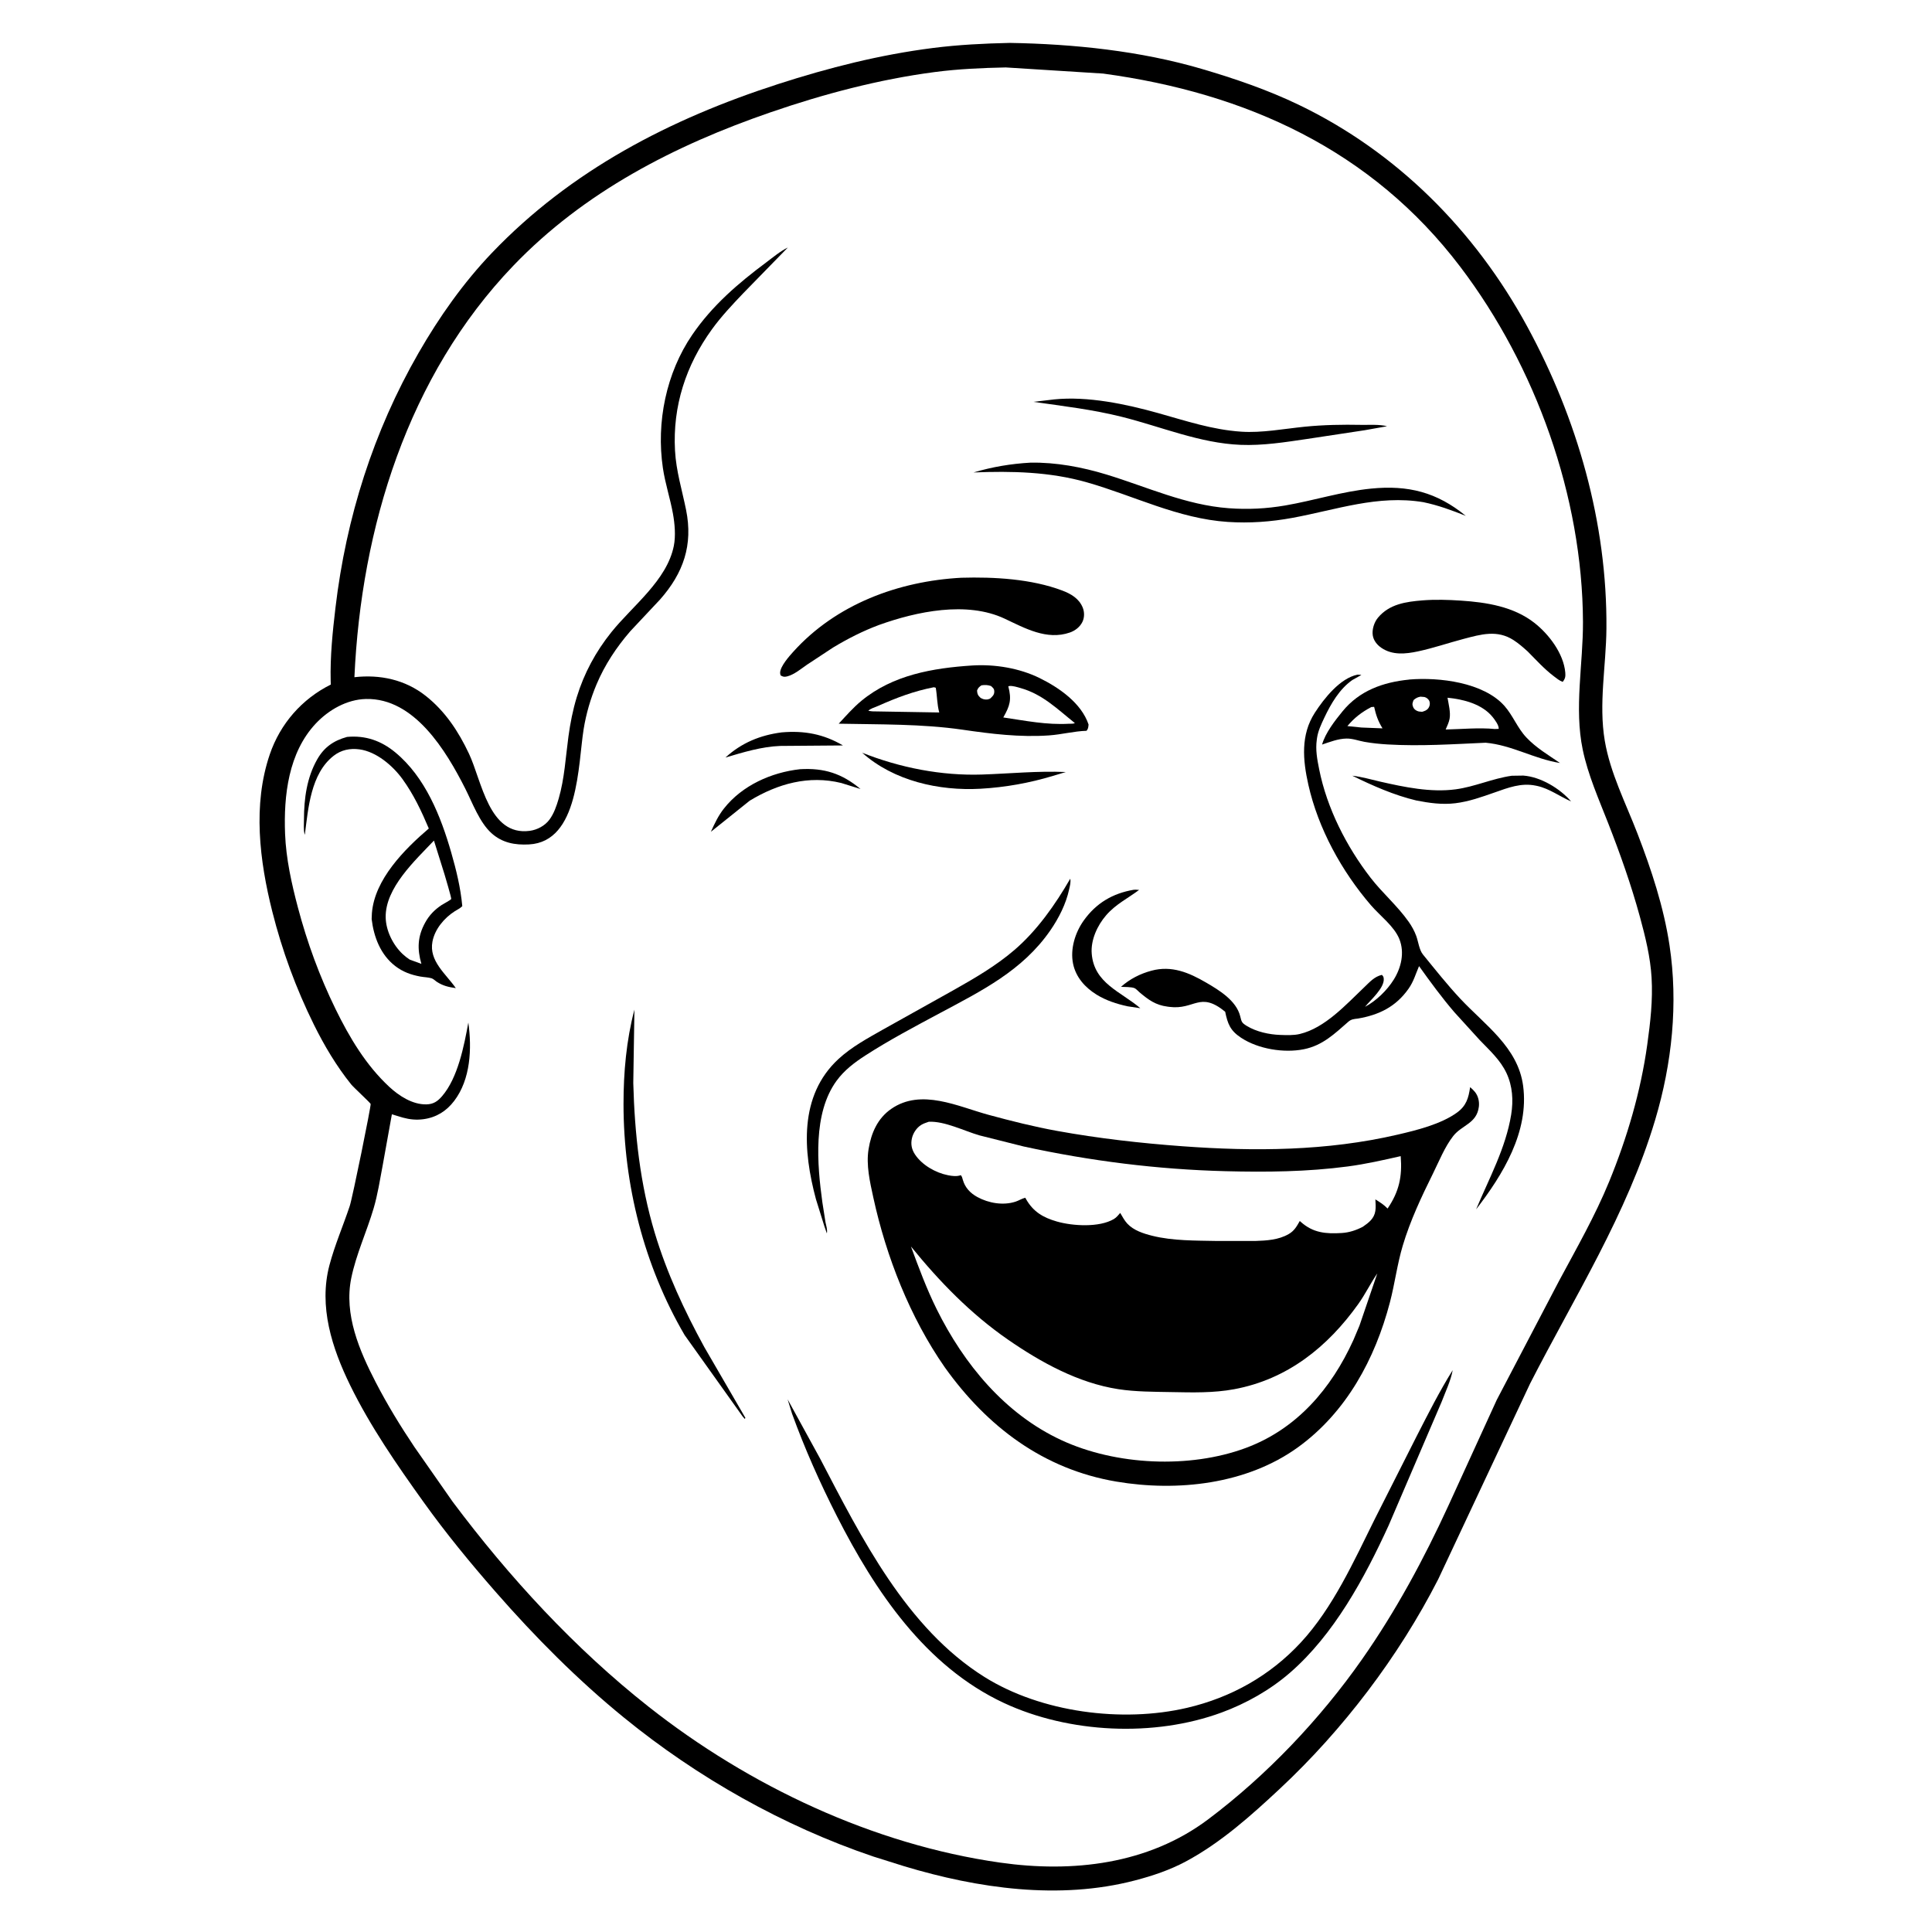<?xml version="1.0" encoding="utf-8" ?>
<svg xmlns="http://www.w3.org/2000/svg" xmlns:xlink="http://www.w3.org/1999/xlink" width="1024" height="1024">
	<rect width="100%" height="100%" fill="#808080" stroke="none"/>
	<clipPath id="cl_3">
		<rect width="1024" height="1024"/>
	</clipPath>
	<g clip-path="url(#cl_3)">
		<path fill="white" d="M-0 -0L1024 0L1024 1024L-0 1024L0 -0Z"/>
		<path d="M535.195 22.741C569.027 23.306 604.41 26.964 636.951 36.525C654.439 41.664 671.789 47.591 688.25 55.492C740.419 80.531 781.801 122.248 809.37 172.893C836.03 221.867 851.908 277.217 851.437 333.202C851.272 352.916 847.255 372.988 850.564 392.599C853.453 409.722 861.726 425.782 867.933 441.905C875.284 460.998 881.807 480.712 884.874 501C889.547 531.91 886.204 563.622 877.297 593.484C862.361 643.565 834.608 687.138 811.01 733.267L762.289 837.021C741.326 878.051 711.854 916.814 678.175 948.23C662.95 962.43 647.086 976.632 628.635 986.553C620.067 991.16 610.905 994.224 601.52 996.673C561.458 1007.13 518.331 1000.92 479.241 989.144L462.704 983.946C415.057 967.778 369.797 942.206 330.8 910.44C306.146 890.357 283.635 867.675 262.719 843.767C249.253 828.375 236.395 812.73 224.485 796.105C210.378 776.411 196.274 756.04 185.606 734.238C175.951 714.507 168.826 692.458 174.615 670.559C177.443 659.859 181.872 649.718 185.357 639.25C186.854 634.753 196.73 586.072 196.456 585.123C196.284 584.524 187.374 576.305 186.143 574.776C178.373 565.129 171.843 554.145 166.363 543.056C156.874 523.851 149.533 503.872 144.311 483.098C137.559 456.237 133.868 426.599 142.994 399.827C148.524 383.605 160.018 370.448 175.329 362.837L175.267 360.929C174.952 347.892 176.28 334.986 177.809 322.064C183.449 274.386 197.933 228.647 221.866 187.025C232.769 168.063 245.623 149.823 260.771 133.985C302.672 90.179 355.232 63.033 412.409 44.557C439.267 35.879 466.433 28.994 494.478 25.434C508.07 23.708 521.51 23.045 535.195 22.741Z"/>
		<path fill="white" d="M533.081 35.742L584.703 38.997C660.431 49.277 726.994 79.451 774.043 141.496C814.032 194.23 838.732 263.224 839.008 329.602C839.101 351.948 834.287 375.262 838.879 397.33C841.657 410.684 847.368 423.533 852.33 436.209C858.695 452.467 864.562 469.001 869.164 485.848C872.037 496.365 874.729 507.232 875.371 518.141C876.082 530.232 874.727 541.835 873.067 553.766C869.612 578.594 862.388 603.078 852.899 626.244C845.469 644.381 835.583 661.662 826.32 678.913L793.32 741.951L767.679 798.031C754.649 826.392 739.816 853.907 721.881 879.505C699.672 911.204 671.268 941.078 640.317 964.313C608.526 988.179 568.523 992.689 530.066 987.22C462.795 977.654 396.992 946.568 343.824 904.642C304.589 873.703 269.798 835.88 239.89 795.909L219.688 766.991C212.227 755.862 205.289 744.526 199.136 732.621C190.483 715.882 182.247 696.734 186.165 677.473C188.73 664.86 194.371 652.834 198.012 640.503C200.21 633.059 201.376 625.349 202.821 617.735L207.703 590.606L213.5 592.352C217.146 593.352 220.646 593.705 224.398 593.202C231.246 592.283 236.622 588.913 240.75 583.477C249.466 571.997 250.135 555.752 248.23 541.977C245.981 554.278 242.675 571.339 234.282 581.025C231.919 583.751 229.703 585.261 226 585.341C218.656 585.498 211.524 580.872 206.311 576.037C193.96 564.58 185.191 549.834 177.852 534.828C169.393 517.529 162.829 499.616 157.899 481C154.533 468.294 151.606 455.113 151.096 441.943C150.311 421.676 152.876 398.91 167.373 383.491C174.18 376.252 183.856 370.711 193.969 370.479C219.684 369.889 236.529 398.063 246.623 418.03C250.474 425.647 254.125 435.827 260.48 441.587C266.182 446.755 272.994 447.959 280.394 447.563C306.977 446.14 306.311 405.231 309.347 386.445C310.666 378.282 312.998 370.283 316.21 362.666C320.563 352.345 326.743 343.027 334.069 334.566L349.863 317.728C362.225 303.729 367.39 288.844 363.636 270.264C361.487 259.631 358.363 249.713 357.766 238.75C356.485 215.216 363.551 193.6 377.315 174.58C382.253 167.756 388.168 161.469 393.979 155.383L417.575 131.19C413.537 133.133 409.729 136.385 406.135 139.062C391.21 150.181 377.543 161.909 366.939 177.396C353.06 197.666 347.757 223.863 351.347 248.077C352.566 256.306 355.215 264.148 356.682 272.289C357.636 277.583 358.2 284.027 357.146 289.31C353.486 307.668 335.223 321.095 324.001 335.11C315.719 345.453 309.593 356.791 305.701 369.486C303.628 376.248 302.239 383.347 301.286 390.348C299.797 401.288 299.208 412.711 296.094 423.348C294.974 427.174 293.622 431.164 291.233 434.404C288.825 437.669 284.743 439.835 280.75 440.366C259.138 443.241 255.418 414.028 248.579 399.5C243.026 387.706 235.98 376.998 225.655 368.838C214.763 360.229 201.465 357.387 187.845 358.93C191.442 279.713 216.141 199.16 272.019 140.885C309.632 101.658 357.554 77.045 408.416 59.521C436.517 49.839 465.984 42.034 495.5 38.18C508.048 36.542 520.452 36.009 533.081 35.742Z"/>
		<path d="M414.306 388.18C426.15 387.152 436.489 389.027 446.786 395.103L413.52 395.362C403.74 395.72 393.844 398.745 384.513 401.504C393.022 393.703 402.956 389.646 414.306 388.18Z"/>
		<path d="M424.013 407.694C436.825 406.938 446.263 409.983 456.091 418.186L445.913 415.011C428.639 410.77 412.22 415.388 397.368 424.378L376.79 440.857C378.738 436.493 380.767 432.24 383.75 428.472C393.441 416.229 408.793 409.415 424.013 407.694Z"/>
		<path d="M801.259 411.166L807.381 411.076C816.597 411.746 826.774 417.888 832.731 424.774C826.749 422.176 821.184 417.961 814.749 416.566L814 416.413C806.25 414.797 799.359 417.502 792.169 420.025C785.349 422.418 778.578 424.852 771.362 425.732C764.365 426.585 757.479 425.618 750.621 424.26C738.864 421.463 727.562 416.445 716.741 411.148C721.689 411.682 726.746 413.187 731.606 414.293C744.41 417.205 758.289 420.114 771.479 418.366C781.585 417.026 791.071 412.604 801.259 411.166Z"/>
		<path d="M456.969 398.965C477.023 406.909 498.987 411.239 520.549 410.518C535.453 410.02 549.93 408.537 564.914 409.192L558.125 411.229C545.602 415.017 532.791 417.311 519.715 418.046C497.673 419.285 473.726 413.909 456.969 398.965Z"/>
		<path d="M600.759 471.62C601.784 471.5 602.727 471.598 603.75 471.674C597.694 476.217 591.425 479.184 586.323 485.063C581.636 490.462 578.055 498.178 578.633 505.452C579.882 521.194 594.015 525.515 604.4 534.372L597.602 533.358C591.861 532.094 586.24 530.292 581.211 527.181C575.145 523.428 570.225 517.976 568.75 510.8C567.141 502.971 569.858 494.246 574.426 487.857C581.009 478.651 589.735 473.524 600.759 471.62Z"/>
		<path d="M558.72 211.696C576.538 209.879 596.779 214.172 613.877 218.955C628.656 223.09 642.446 227.755 657.874 228.798C668.813 229.538 680.542 227.274 691.438 226.178C701.518 225.164 711.495 224.997 721.618 225.191C725.859 225.272 731.065 224.838 735.16 225.92L723.386 228.018L692.75 232.663C681.095 234.375 669.344 236.252 657.523 235.778C635.928 234.913 615.431 226.151 594.641 220.942C579.109 217.051 563.564 215.244 547.766 212.995L558.72 211.696Z"/>
		<path d="M336.259 535.114L335.652 574.028C336.371 600.936 339.253 627.63 347.048 653.5C353.438 674.71 362.688 694.583 373.291 713.978L395.068 751.5L394.75 752.072L393.541 750.656L362.864 707.618C341.307 670.744 330.495 627.853 330.476 585.25C330.469 568.421 331.969 551.423 336.259 535.114Z"/>
		<path d="M567.245 465.75C567.656 467.598 567.053 469.59 566.659 471.41C564.982 479.14 561.194 486.598 556.732 493.072C542.023 514.414 520.361 525.095 498.243 536.935C484.991 544.028 471.404 551.201 458.777 559.35C452.965 563.1 447.538 567.174 443.415 572.815C430.784 590.095 433.101 617.098 435.865 637.214L437.52 647.75C437.872 649.658 438.659 651.794 438.25 653.713L436.969 650.041L432.465 635.587C425.628 610.102 423.319 580.74 444.431 561.277C451.393 554.859 459.711 550.391 467.887 545.74L504.862 525.09C516.298 518.647 527.611 512.128 537.626 503.543C549.706 493.187 559.342 479.432 567.245 465.75Z"/>
		<path d="M546.176 245.214C559.744 244.975 573.565 247.579 586.5 251.524C608.01 258.086 628.464 267.686 651.256 269.366C661.402 270.113 671.157 269.635 681.192 267.91C696.526 265.275 711.189 260.503 726.764 258.964C746.299 257.034 761.558 260.841 776.905 273.422C769.478 270.45 762.232 267.784 754.387 266.159C730.235 262.169 708.34 270.192 685.003 274.483C673.623 276.575 662.365 277.386 650.808 276.634C624.42 274.916 600.99 262.731 576 255.629C556.313 250.034 536.256 249.608 515.979 250.411C525.999 247.451 535.769 245.801 546.176 245.214Z"/>
		<path d="M754.036 318.207C760.738 317.683 767.653 317.896 774.357 318.341C787.904 319.24 802.253 321.507 813.25 330.12C820.967 336.164 828.733 346.377 829.63 356.452C829.819 358.575 829.587 359.756 828.25 361.41C826.529 360.795 824.992 359.504 823.542 358.407C818.512 354.602 814.157 349.771 809.723 345.302C807.306 343.126 804.915 341.012 802.173 339.25C793.545 333.704 785.007 336.19 775.764 338.628C767.671 340.762 759.694 343.505 751.509 345.254C744.977 346.649 737.979 347.359 732.155 343.363C729.908 341.821 728.053 339.567 727.602 336.802C727.093 333.677 728.351 329.781 730.351 327.387C736.41 320.134 745.174 318.932 754.036 318.207Z"/>
		<path d="M509.538 306.216C526.869 305.717 546.669 306.824 563 312.99C567.615 314.732 571.843 317.183 573.834 321.944C574.816 324.295 574.838 327.229 573.739 329.549C572.447 332.276 569.861 334.277 567.047 335.252C554.775 339.505 543.161 332.913 532.45 327.888C512.395 318.48 485.837 324.081 465.878 331.251C457.4 334.403 449.218 338.568 441.486 343.245L427.65 352.358C424.59 354.479 420.918 357.568 417.25 358.493C415.74 358.873 415.06 358.754 413.75 357.986C413.588 357.439 413.451 357.112 413.478 356.5C413.632 353.083 418.231 347.903 420.432 345.459C443.157 320.233 476.236 308 509.538 306.216Z"/>
		<path d="M746.808 360.204L747.015 360.157C762.825 358.857 786.312 361.655 797.401 374.163C801.891 379.228 804.264 385.857 809.005 390.874C814.229 396.403 820.619 400.152 826.844 404.407C813.124 402.236 801.358 394.917 787.426 393.659C770.061 394.436 752.885 395.586 735.494 394.574C731.409 394.336 727.262 393.918 723.232 393.2C720.011 392.627 716.933 391.38 713.618 391.449C709.17 391.542 704.911 393.242 700.728 394.632C702.489 388.432 707.492 382.018 711.545 377.049C720.541 366.021 733.062 361.579 746.808 360.204Z"/>
		<path fill="white" d="M752.859 369.25L755 369.431C756.075 369.694 757.288 370.65 757.655 371.75C758.043 372.913 757.823 374.234 757.125 375.25C756.245 376.53 755.14 376.842 753.75 377.272L752 377.104C750.703 376.813 749.52 376.004 748.995 374.75C748.355 373.222 748.656 372.498 749.25 371.036C750.53 369.917 751.197 369.617 752.859 369.25Z"/>
		<path fill="white" d="M726.819 374.75L728.319 374.645C729.336 379.122 730.361 382.111 732.752 386.043L721.61 385.604L714.14 384.84C717.874 380.395 721.701 377.452 726.819 374.75Z"/>
		<path fill="white" d="M767.217 369.81C775.673 370.633 785.515 373.134 791.105 380.018C792.229 381.401 794.546 384.481 794.343 386.315L792.25 386.388C783.844 385.571 774.72 386.471 766.233 386.652C766.985 384.849 767.971 382.879 768.315 380.954C768.927 377.532 767.783 373.216 767.217 369.81Z"/>
		<path d="M183.957 390.579C193.74 389.687 202.041 392.6 209.547 398.807C225.414 411.929 233.645 432.642 239.179 451.917C241.858 461.244 244.138 470.6 245.024 480.284C243.902 481.443 242.305 482.167 240.943 483.04C235.402 486.59 230.455 492.503 229.207 499.078C227.256 509.359 236.397 516.2 241.592 523.728C237.671 523.155 234.807 522.534 231.421 520.323C230.588 519.779 229.706 518.805 228.75 518.516C226.891 517.956 224.701 517.945 222.773 517.587C217.803 516.666 213.544 515.137 209.5 512.035C201.684 506.041 198.111 496.59 196.979 487.11L197.116 484.005C198.501 466.148 214.31 450.204 227.276 439.124C223.368 429.897 219.285 421.182 213.383 413.01C208.213 405.851 199.518 398.387 190.5 397.176C185.513 396.506 180.831 397.47 176.834 400.589C164.688 410.066 163.374 428.419 161.565 442.447L161.39 441.91C160.831 439.63 161.104 436.584 161.11 434.205C161.138 423.237 162.623 412.171 168.115 402.504C171.792 396.032 176.807 392.554 183.957 390.579Z"/>
		<path fill="white" d="M230.004 445.524L235.63 463.506C235.926 464.573 239.372 476.002 239.149 476.501C238.93 476.99 234.826 479.179 234.023 479.717C230.325 482.194 227.535 485.051 225.373 488.955C221.281 496.344 221.07 502.978 223.344 510.866L217.245 508.657C215.878 507.781 214.631 506.822 213.449 505.71C208.319 500.884 204.559 493.357 204.421 486.256C204.117 470.631 219.995 456.093 230.004 445.524Z"/>
		<path d="M515.344 352.719C527.304 351.981 540.334 354.11 551.103 359.429C561.346 364.488 573.134 372.624 576.96 384C576.827 385.338 576.82 386.274 575.887 387.334C569.233 387.544 562.685 389.309 556.019 389.777C540.63 390.857 525.318 388.973 510.122 386.748C488.536 383.629 466.316 384.026 444.532 383.575C448.365 379.458 452.197 375.051 456.54 371.466C473.207 357.706 494.459 354.076 515.344 352.719Z"/>
		<path fill="white" d="M520.167 363.25C522.113 362.932 523.366 363.011 525.25 363.595C526.292 364.588 526.953 364.947 526.987 366.5C527.027 368.334 525.951 369.182 524.75 370.296C524.232 370.485 523.751 370.687 523.192 370.75C521.959 370.888 520.34 370.463 519.414 369.598C518.157 368.424 518 367.652 517.854 366C518.436 364.52 518.926 364.141 520.167 363.25Z"/>
		<path fill="white" d="M494.967 364.25L495.973 364.523C496.757 368.979 496.597 373.113 497.819 377.624L462.375 377.031L460.25 376.766C461.141 375.592 463.917 374.814 465.365 374.171C475.194 369.804 484.359 366.317 494.967 364.25Z"/>
		<path fill="white" d="M534.422 363.75L534.926 363.616C536.655 363.362 539.188 364.199 540.879 364.672C552.63 367.962 560.453 375.873 569.71 383.25C568.815 383.707 567.618 383.57 566.617 383.6C554.664 384.294 543.502 381.987 531.763 380.265C535.307 374.016 536.263 370.86 534.422 363.75Z"/>
		<path d="M769.95 726.217C768.964 731.765 766.08 737.772 764.072 743.052L735.987 808.554C723.225 836.399 707.021 866.403 683.608 886.679C673.111 895.768 660.501 902.873 647.5 907.663C611.703 920.851 566.629 918.708 532.129 902.625C490.496 883.218 463.765 843.286 443.573 803.597C434.593 785.946 426.564 767.919 419.81 749.299L417.449 741.664L434.626 773C456.548 814.986 480.426 862.948 521.817 888.848C551.867 907.651 594.816 913.212 629.188 905.181C652.5 899.733 673.164 888.161 689.509 870.5C706.518 852.122 717.616 827.376 728.666 805.124L750.855 761.224C756.921 749.399 762.904 737.495 769.95 726.217Z"/>
		<path d="M719.5 357.579C720.221 357.548 720.843 357.646 721.554 357.75L716.782 360.42C709.947 365.168 705.377 373.077 701.905 380.43C700.285 383.861 698.62 387.346 698.056 391.133L697.938 392C697.166 397.441 698.122 402.412 699.183 407.73C703.305 428.387 713.64 448.683 726.46 465.254C732.742 473.375 740.617 480.055 746.569 488.482C748.231 490.835 749.676 493.408 750.656 496.122C751.732 499.098 752.223 503.495 754.202 505.921C760.617 513.784 767.022 521.888 773.949 529.295C787.071 543.325 804.578 555.089 807.291 575.541C810.513 599.833 796.608 622.528 782.368 640.974C789.263 624.554 798.082 608.534 800.955 590.778C802.169 583.274 801.712 575.69 798.46 568.75C795.195 561.78 789.515 556.718 784.273 551.248L770.872 536.519C764.186 528.746 758.087 520.401 752.127 512.062C750.264 516.354 749.299 520.173 746.52 524.104C739.789 533.627 730.915 537.937 719.686 539.864C717.765 540.075 716.192 540.191 714.694 541.5C707.322 547.941 701.035 554.118 691.047 556.121C680.506 558.235 666.838 556.025 657.75 550.004C652.052 546.229 650.697 542.683 649.367 536.231C635.811 525.158 633.26 535.416 619.742 533.658L618.75 533.524C612.473 532.715 608.713 529.924 604.022 525.99C603.304 525.389 602.171 524.121 601.403 523.776C599.709 523.016 596.079 523.182 594.155 523.036C598.821 518.888 604.302 516.099 610.327 514.479C621.012 511.606 630.183 515.495 639.314 520.814C646.186 524.817 655.234 530.299 657.324 538.583C658.077 541.566 658.044 542.062 660.799 543.75C665.882 546.864 672.67 548.341 678.564 548.537C681.922 548.649 685.655 548.82 688.938 548.031C702.321 544.812 713.471 532.405 723.133 523.206C725.992 520.483 728.453 517.609 732.441 516.704C733.121 517.491 733.3 517.621 733.405 518.664C733.899 523.591 726.423 530.022 723.473 533.646C729.412 530.495 735.156 524.928 738.718 519.216C742.666 512.887 744.565 504.896 741.682 497.714C738.966 490.946 731.39 485.333 726.634 479.807C711.132 461.8 698.689 439.214 693.455 415.931C690.524 402.89 689.293 389.497 696.903 377.747C701.843 370.118 710.248 359.492 719.5 357.579Z"/>
		<path d="M779.197 576.208C780.087 576.996 780.983 577.797 781.731 578.725C783.491 580.907 784.17 583.845 783.821 586.614C782.697 595.529 774.853 596.244 770.25 602.105C765.782 607.793 762.752 615.437 759.54 621.93C753.388 634.366 747.462 646.903 743.483 660.229C740.54 670.082 739.3 680.275 736.704 690.191C728.82 720.3 713.585 748.546 687.961 767.08C660.813 786.718 624.096 790.741 591.709 785.276C552.958 778.737 523.175 756.105 500.782 724.747C482.332 698.272 469.708 666.092 462.868 634.67C461.07 626.408 458.989 617.49 460.368 609.02C461.744 600.568 465.107 592.775 472.347 587.75C488.277 576.694 507.727 586.492 524.102 590.925C536.024 594.153 548.105 597.198 560.262 599.403C582.244 603.389 604.408 605.897 626.673 607.532C664.818 610.332 703.313 610.091 740.729 601.391C750.877 599.032 763.598 595.894 772.159 589.75C777.174 586.151 778.358 581.977 779.197 576.208Z"/>
		<path fill="white" d="M482.82 660.658C497.891 679.248 514.506 696.372 534.262 710.035C551.678 722.078 571.505 733.004 592.672 736.279C601.978 737.718 611.594 737.659 620.988 737.839C632.047 738.051 643.224 738.344 654.147 736.312C682.312 731.076 703.643 713.975 719.958 691.095C723.643 685.928 726.401 680.163 730.003 674.939L720.538 702.651L717.322 710.276C705.584 736.068 687.349 757.422 660.237 767.469C630.466 778.502 591.412 776.703 562.548 763.302C532.59 749.395 510.894 723.004 496.444 693.862C491.161 683.208 486.926 671.816 482.82 660.658Z"/>
		<path fill="white" d="M492.279 594.555C500.676 594.146 510.962 599.394 519.084 601.759L542.555 607.657C577.86 615.34 613.434 619.829 649.559 620.757C671.125 621.311 692.981 621.086 714.395 618.24C723.861 616.981 733.1 614.89 742.401 612.779C743.268 623.641 741.572 631.518 735.449 640.554C733.492 638.514 731.362 637.175 728.977 635.698C729.074 637.701 729.277 639.835 728.965 641.821C728.325 645.889 725.531 647.999 722.336 650.207C718.781 652.061 715.142 653.273 711.107 653.522C702.684 654.041 695.929 653.439 689.436 647.621L688.915 647.149C687.278 650.036 686.006 652.372 683.019 654.09C677.587 657.216 671.362 657.528 665.25 657.745L644.88 657.739C633.685 657.506 621.663 657.711 610.75 654.995C606.078 653.832 600.84 652.16 597.476 648.526C595.981 646.91 594.86 644.765 593.734 642.879C592.737 644.044 591.697 645.339 590.358 646.127C582.606 650.686 568.573 649.827 560.25 647.453C552.915 645.361 547.634 642.29 543.779 635.476L543.419 634.827C541.602 635.275 540.022 636.33 538.25 636.909C531.714 639.045 523.957 637.701 518.022 634.451C514.24 632.379 511.494 629.481 510.31 625.303C510.033 624.329 509.921 623.645 509.25 622.86C507.075 623.668 504.71 623.331 502.471 622.896C495.917 621.624 488.645 617.48 484.939 611.838C483.2 609.188 482.644 606.439 483.337 603.331C483.96 600.542 485.821 597.726 488.279 596.214C489.492 595.468 490.939 595.022 492.279 594.555Z"/>
	</g>
</svg>
